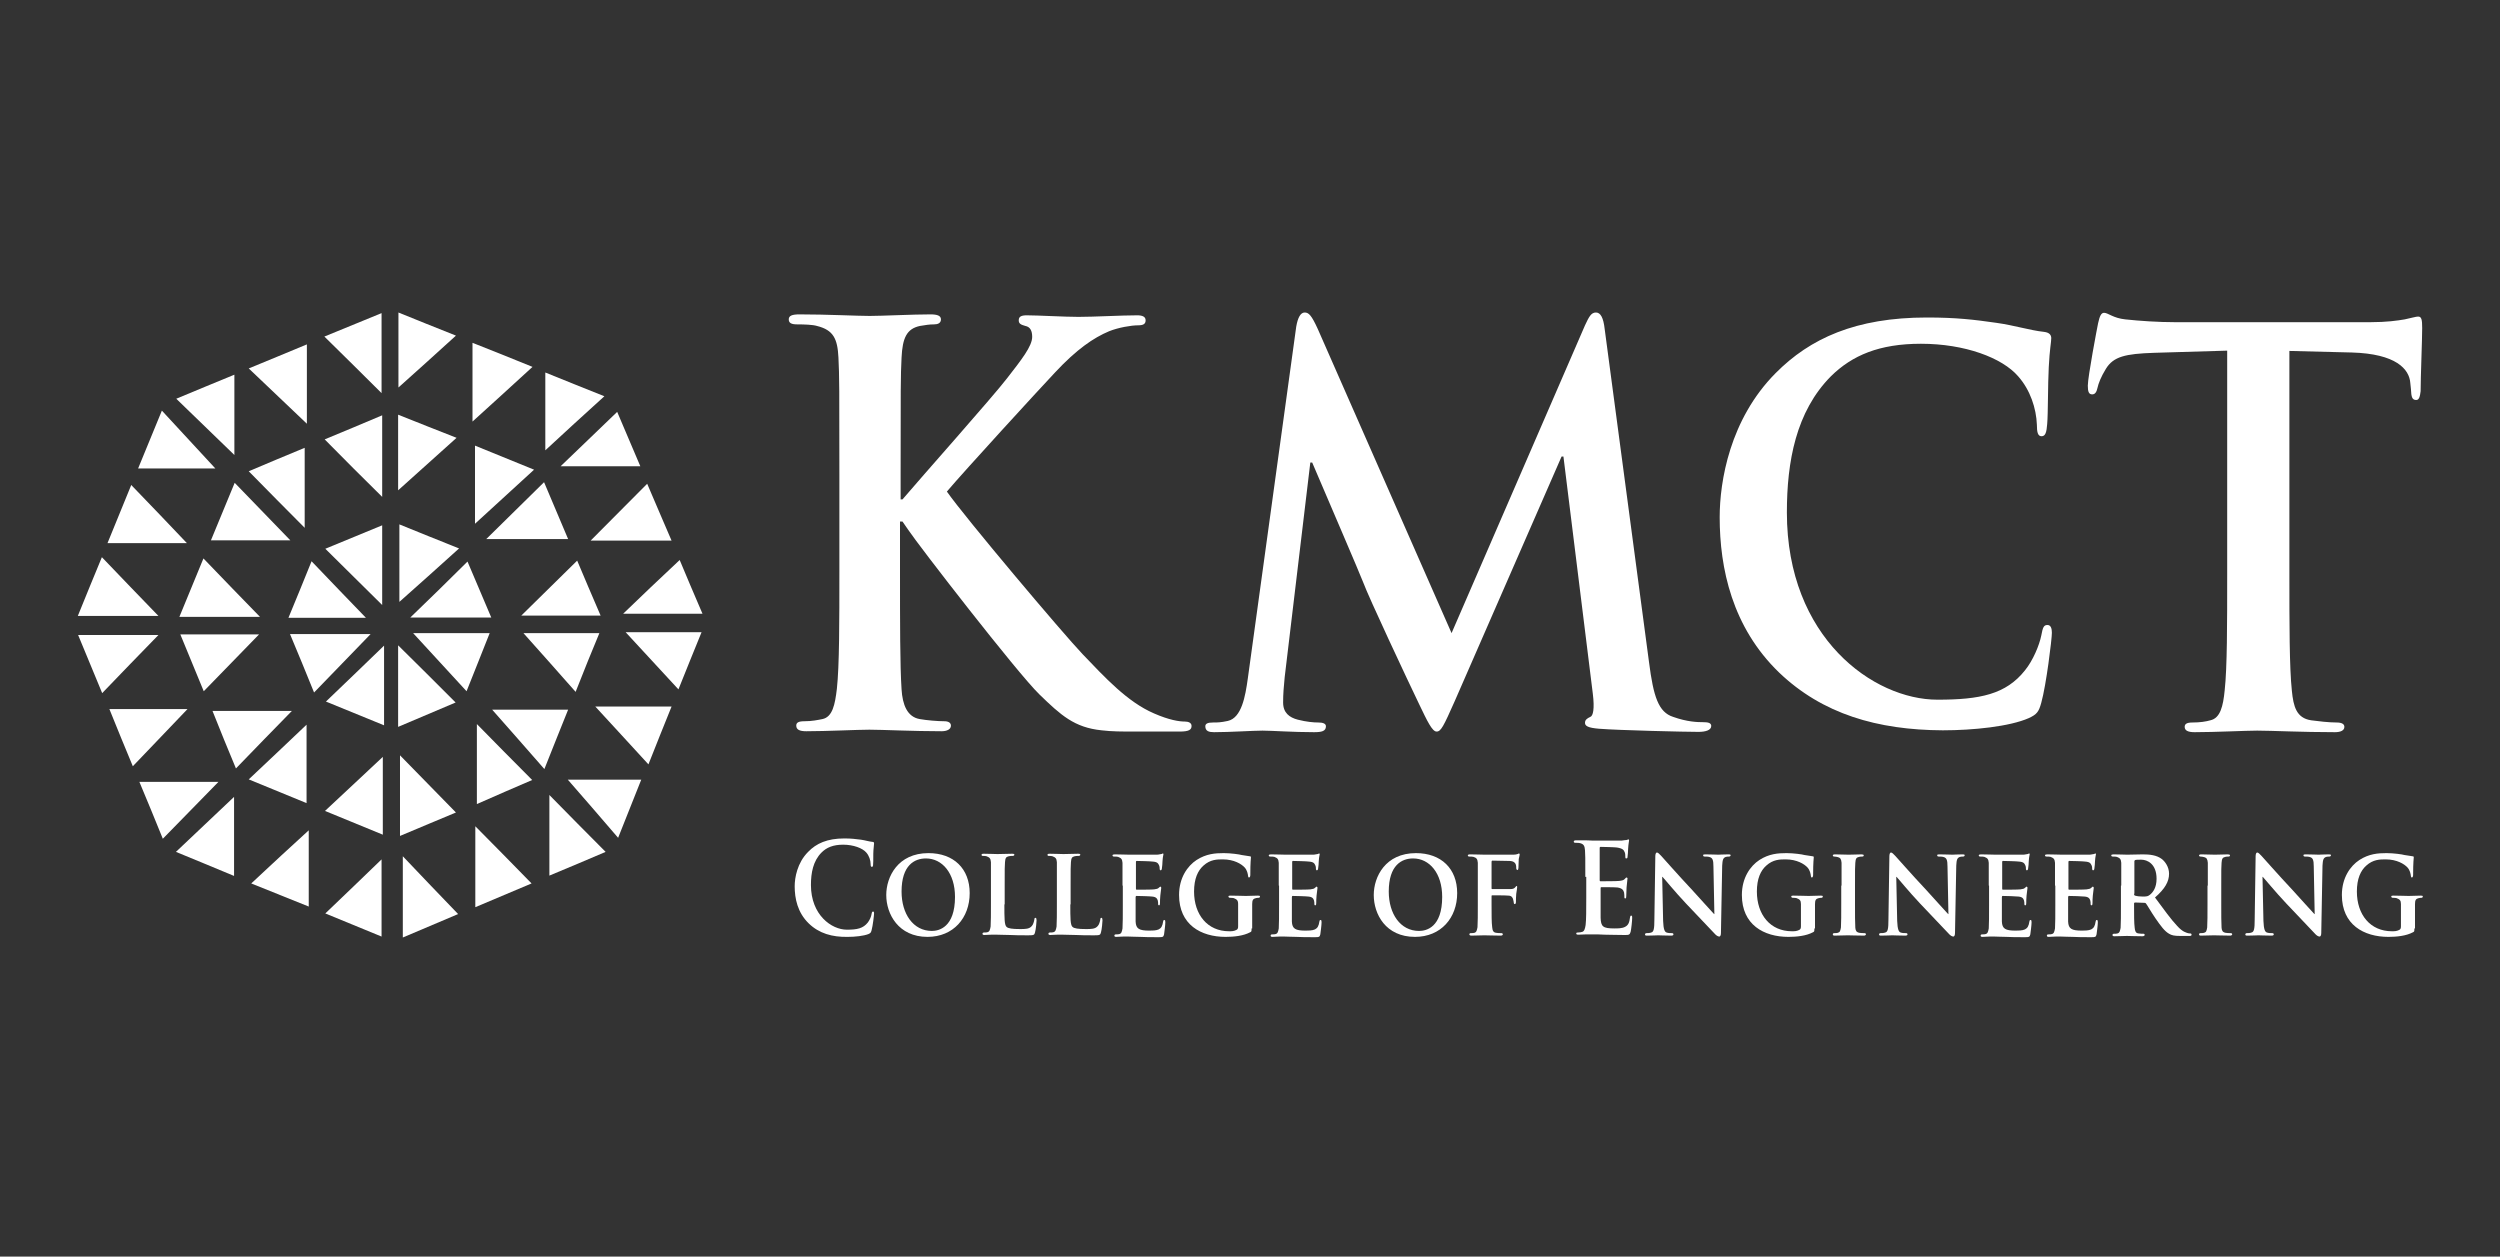<svg width="189" height="95" viewBox="0 0 189 95" fill="none" xmlns="http://www.w3.org/2000/svg">
<rect x="0" y="0" width="189" height="95" fill="#333333" stroke="none"/>
<path d="M35.934 62.465C37.351 63.906 38.745 65.299 40.186 66.788C38.84 67.355 37.446 67.945 35.934 68.583C35.934 66.433 35.934 64.449 35.934 62.465Z" fill="white"/>
<path d="M40.375 35.508C38.769 36.973 37.28 38.343 35.91 39.596C35.91 37.847 35.91 35.839 35.91 33.689C37.398 34.303 38.792 34.87 40.375 35.508Z" fill="white"/>
<path d="M23.341 62.772C23.341 64.425 23.341 66.41 23.341 68.536C21.853 67.945 20.483 67.379 18.994 66.788C20.53 65.347 21.995 64 23.341 62.772Z" fill="white"/>
<path d="M34.705 41.462C33.075 42.927 31.587 44.273 30.193 45.502C30.193 43.801 30.193 41.793 30.193 39.643C31.634 40.233 33.051 40.8 34.705 41.462Z" fill="white"/>
<path d="M42.95 53.652C42.36 55.141 41.793 56.511 41.155 58.141C39.737 56.511 38.414 55.023 37.209 53.652C38.84 53.652 40.8 53.652 42.95 53.652Z" fill="white"/>
<path d="M14.128 41.06C12.238 41.06 10.253 41.06 8.127 41.06C8.741 39.548 9.308 38.154 9.922 36.666C11.411 38.202 12.781 39.643 14.128 41.06Z" fill="white"/>
<path d="M23.176 54.786C23.176 56.605 23.176 58.59 23.176 60.716C21.688 60.102 20.294 59.535 18.805 58.921C20.341 57.48 21.806 56.086 23.176 54.786Z" fill="white"/>
<path d="M31.232 47.864C32.933 47.864 34.918 47.864 37.02 47.864C36.43 49.329 35.886 50.746 35.272 52.258C33.831 50.699 32.484 49.234 31.232 47.864Z" fill="white"/>
<path d="M14.175 53.605C12.876 54.975 11.482 56.416 10.041 57.928C9.45 56.487 8.859 55.093 8.269 53.605C10.371 53.605 12.38 53.605 14.175 53.605Z" fill="white"/>
<path d="M50.77 53.416C50.156 54.928 49.612 56.298 49.022 57.787C47.604 56.227 46.234 54.763 45.006 53.416C46.659 53.416 48.62 53.416 50.77 53.416Z" fill="white"/>
<path d="M45.785 64.402C44.462 64.969 43.068 65.559 41.533 66.197C41.533 64.047 41.533 62.039 41.533 60.102C42.903 61.496 44.321 62.937 45.785 64.402Z" fill="white"/>
<path d="M44.651 40.871C46.069 39.454 47.463 38.036 48.927 36.572C49.542 37.989 50.109 39.359 50.77 40.871C48.644 40.871 46.659 40.871 44.651 40.871Z" fill="white"/>
<path d="M46.659 31.138C47.179 32.366 47.77 33.736 48.408 35.248C46.281 35.248 44.297 35.248 42.383 35.248C43.73 33.949 45.171 32.579 46.659 31.138Z" fill="white"/>
<path d="M23.2 32.035C21.782 30.689 20.341 29.319 18.805 27.854C20.317 27.24 21.711 26.649 23.2 26.035C23.2 28.137 23.2 30.145 23.2 32.035Z" fill="white"/>
<path d="M40.257 27.736C38.627 29.224 37.138 30.594 35.721 31.87C35.721 30.051 35.721 28.019 35.721 25.917C37.162 26.484 38.58 27.051 40.257 27.736Z" fill="white"/>
<path d="M24.594 41.486C26.011 40.895 27.405 40.328 28.893 39.714C28.893 41.84 28.893 43.824 28.893 45.738C27.523 44.368 26.082 42.974 24.594 41.486Z" fill="white"/>
<path d="M36.761 40.753C38.249 39.288 39.643 37.918 41.131 36.453C41.722 37.847 42.312 39.241 42.95 40.753C40.848 40.753 38.863 40.753 36.761 40.753Z" fill="white"/>
<path d="M30.098 54.952C30.098 52.755 30.098 50.746 30.098 48.786C31.516 50.179 32.933 51.597 34.445 53.109C33.051 53.7 31.657 54.29 30.098 54.952Z" fill="white"/>
<path d="M28.941 63.102C27.429 62.488 26.058 61.921 24.57 61.307C26.106 59.866 27.547 58.519 28.941 57.22C28.941 58.992 28.941 60.976 28.941 63.102Z" fill="white"/>
<path d="M15.38 42.218C16.868 43.754 18.238 45.195 19.656 46.636C17.648 46.636 15.663 46.636 13.561 46.636C14.151 45.195 14.742 43.777 15.38 42.218Z" fill="white"/>
<path d="M51.384 42.336C51.857 43.47 52.447 44.864 53.109 46.4C50.983 46.4 48.998 46.4 47.108 46.4C48.455 45.1 49.919 43.706 51.384 42.336Z" fill="white"/>
<path d="M15.403 52.258C14.836 50.865 14.27 49.494 13.632 47.959C15.734 47.959 17.742 47.959 19.585 47.959C18.286 49.305 16.868 50.746 15.403 52.258Z" fill="white"/>
<path d="M39.407 46.541C40.753 45.218 42.194 43.801 43.635 42.383C44.179 43.659 44.746 45.029 45.407 46.541C43.281 46.541 41.297 46.541 39.407 46.541Z" fill="white"/>
<path d="M28.893 37.564C27.429 36.123 26.011 34.705 24.546 33.217C25.988 32.626 27.381 32.035 28.893 31.398C28.893 33.5 28.893 35.485 28.893 37.564Z" fill="white"/>
<path d="M17.695 60.244C17.695 62.087 17.695 64.095 17.695 66.221C16.207 65.607 14.813 65.016 13.301 64.402C14.86 62.937 16.325 61.543 17.695 60.244Z" fill="white"/>
<path d="M34.634 69.103C33.335 69.647 31.965 70.237 30.453 70.875C30.453 68.749 30.453 66.764 30.453 64.733C31.846 66.197 33.217 67.638 34.634 69.103Z" fill="white"/>
<path d="M41.226 34.044C41.226 32.224 41.226 30.24 41.226 28.161C42.69 28.752 44.084 29.319 45.691 29.956C44.108 31.398 42.643 32.721 41.226 34.044Z" fill="white"/>
<path d="M28.019 47.935C26.602 49.4 25.232 50.817 23.743 52.353C23.129 50.841 22.562 49.447 21.924 47.935C24.05 47.935 26.035 47.935 28.019 47.935Z" fill="white"/>
<path d="M36.052 60.787C36.052 58.637 36.052 56.653 36.052 54.739C37.398 56.109 38.792 57.527 40.233 58.968C38.981 59.511 37.587 60.102 36.052 60.787Z" fill="white"/>
<path d="M10.442 35.414C11.056 33.925 11.623 32.555 12.238 31.043C13.679 32.602 15.025 34.067 16.278 35.414C14.577 35.414 12.569 35.414 10.442 35.414Z" fill="white"/>
<path d="M17.837 58.094C17.223 56.629 16.656 55.235 16.065 53.747C18.191 53.747 20.176 53.747 22.066 53.747C20.719 55.117 19.325 56.558 17.837 58.094Z" fill="white"/>
<path d="M11.978 48.006C10.56 49.471 9.166 50.888 7.725 52.4C7.111 50.912 6.521 49.494 5.906 48.006C8.009 48.006 9.97 48.006 11.978 48.006Z" fill="white"/>
<path d="M23.034 39.903C21.64 38.509 20.247 37.091 18.805 35.627C20.199 35.036 21.546 34.469 23.034 33.855C23.034 35.934 23.034 37.918 23.034 39.903Z" fill="white"/>
<path d="M30.098 37.068C30.098 35.438 30.098 33.453 30.098 31.35C31.563 31.941 32.957 32.484 34.516 33.099C32.933 34.516 31.445 35.863 30.098 37.068Z" fill="white"/>
<path d="M42.927 58.944C44.391 58.944 46.376 58.944 48.478 58.944C47.888 60.409 47.344 61.779 46.73 63.339C45.36 61.732 44.037 60.22 42.927 58.944Z" fill="white"/>
<path d="M17.719 28.326C17.719 30.476 17.719 32.461 17.719 34.398C16.325 33.051 14.884 31.657 13.325 30.145C14.813 29.531 16.207 28.941 17.719 28.326Z" fill="white"/>
<path d="M35.343 42.454C35.934 43.824 36.501 45.195 37.139 46.683C35.036 46.683 33.004 46.683 31.02 46.683C32.413 45.336 33.855 43.943 35.343 42.454Z" fill="white"/>
<path d="M7.702 42.123C9.214 43.706 10.584 45.124 11.978 46.565C10.041 46.565 8.056 46.565 5.883 46.565C6.497 45.053 7.064 43.659 7.702 42.123Z" fill="white"/>
<path d="M28.846 64.969C28.846 66.741 28.846 68.701 28.846 70.804C27.358 70.19 25.964 69.623 24.594 69.056C26.058 67.662 27.5 66.268 28.846 64.969Z" fill="white"/>
<path d="M43.517 52.306C42.1 50.699 40.777 49.211 39.572 47.864C41.249 47.864 43.234 47.864 45.313 47.864C44.722 49.282 44.155 50.676 43.517 52.306Z" fill="white"/>
<path d="M12.309 63.41C11.718 61.945 11.151 60.575 10.537 59.11C12.639 59.11 14.6 59.11 16.514 59.11C15.167 60.504 13.773 61.898 12.309 63.41Z" fill="white"/>
<path d="M24.523 25.444C25.964 24.854 27.334 24.287 28.846 23.672C28.846 25.822 28.846 27.807 28.846 29.72C27.476 28.35 26.035 26.933 24.523 25.444Z" fill="white"/>
<path d="M29.035 48.809C29.035 50.676 29.035 52.684 29.035 54.834C27.523 54.219 26.129 53.652 24.641 53.038C26.2 51.55 27.641 50.156 29.035 48.809Z" fill="white"/>
<path d="M30.24 57.102C31.61 58.495 33.004 59.937 34.469 61.425C33.146 61.968 31.776 62.559 30.24 63.197C30.24 61.047 30.24 59.039 30.24 57.102Z" fill="white"/>
<path d="M15.947 40.848C16.585 39.312 17.152 37.918 17.742 36.501C19.183 37.989 20.577 39.43 21.948 40.848C20.081 40.848 18.097 40.848 15.947 40.848Z" fill="white"/>
<path d="M27.665 46.707C25.893 46.707 23.909 46.707 21.806 46.707C22.42 45.218 22.987 43.848 23.554 42.431C24.972 43.919 26.366 45.36 27.665 46.707Z" fill="white"/>
<path d="M47.297 47.793C48.951 47.793 50.935 47.793 53.038 47.793C52.447 49.258 51.88 50.628 51.29 52.117C49.872 50.581 48.526 49.116 47.297 47.793Z" fill="white"/>
<path d="M30.122 23.625C31.563 24.216 32.933 24.759 34.469 25.373C32.91 26.791 31.445 28.114 30.122 29.295C30.122 27.689 30.122 25.704 30.122 23.625Z" fill="white"/>
<path d="M68.04 37.753H68.229C69.528 36.217 75.057 30.004 76.143 28.586C77.207 27.216 78.033 26.177 78.033 25.468C78.033 25.019 77.892 24.712 77.514 24.641C77.183 24.546 77.017 24.476 77.017 24.216C77.017 23.932 77.207 23.838 77.632 23.838C78.435 23.838 80.514 23.956 81.53 23.956C82.711 23.956 84.79 23.838 85.971 23.838C86.349 23.838 86.609 23.932 86.609 24.216C86.609 24.499 86.42 24.594 86.042 24.594C85.522 24.594 84.554 24.759 83.845 25.043C82.664 25.539 81.388 26.413 79.758 28.161C78.577 29.413 72.859 35.65 71.584 37.162C72.954 39.123 80.372 47.911 81.837 49.447C83.514 51.195 85.215 53.062 87.247 53.936C88.381 54.432 89.137 54.55 89.586 54.55C89.846 54.55 90.082 54.645 90.082 54.881C90.082 55.164 89.893 55.306 89.184 55.306H85.9C84.766 55.306 84.081 55.306 83.278 55.212C81.223 54.999 80.207 54.078 78.577 52.495C76.899 50.865 69.457 41.249 68.654 40.044L68.229 39.43H68.04V43.21C68.04 47.037 68.04 50.345 68.158 52.117C68.229 53.274 68.583 54.196 69.528 54.361C70.048 54.456 70.899 54.526 71.395 54.526C71.702 54.526 71.891 54.645 71.891 54.857C71.891 55.141 71.584 55.282 71.182 55.282C69.056 55.282 66.67 55.164 65.725 55.164C64.851 55.164 62.465 55.282 60.953 55.282C60.456 55.282 60.197 55.164 60.197 54.857C60.197 54.645 60.338 54.526 60.811 54.526C61.378 54.526 61.827 54.432 62.181 54.361C62.937 54.196 63.126 53.274 63.268 52.069C63.457 50.321 63.457 47.037 63.457 43.187V35.863C63.457 29.531 63.457 28.374 63.386 27.027C63.315 25.61 63.008 24.948 61.756 24.641C61.449 24.546 60.811 24.523 60.267 24.523C59.842 24.523 59.63 24.428 59.63 24.145C59.63 23.861 59.889 23.767 60.456 23.767C62.465 23.767 64.851 23.885 65.748 23.885C66.646 23.885 69.032 23.767 70.332 23.767C70.851 23.767 71.135 23.861 71.135 24.145C71.135 24.428 70.899 24.523 70.615 24.523C70.237 24.523 70.001 24.57 69.552 24.641C68.536 24.854 68.229 25.562 68.158 27.027C68.087 28.35 68.087 29.531 68.087 35.863V37.753H68.04Z" fill="white"/>
<path d="M97.996 24.688C98.115 24.003 98.327 23.625 98.634 23.625C98.942 23.625 99.154 23.838 99.627 24.877L109.738 47.864L119.826 24.594C120.133 23.932 120.298 23.625 120.653 23.625C121.007 23.625 121.22 24.027 121.314 24.877L124.669 50.085C125 52.66 125.378 53.841 126.488 54.196C127.551 54.574 128.307 54.597 128.78 54.597C129.111 54.597 129.37 54.645 129.37 54.881C129.37 55.212 128.922 55.33 128.402 55.33C127.48 55.33 122.354 55.212 120.889 55.093C120.039 55.023 119.826 54.881 119.826 54.645C119.826 54.432 119.968 54.314 120.228 54.196C120.44 54.125 120.558 53.581 120.417 52.447L118.196 34.516H118.054L109.974 53.014C109.124 54.928 108.935 55.306 108.604 55.306C108.273 55.306 107.895 54.503 107.305 53.274C106.407 51.408 103.477 45.171 103.052 44.013C102.721 43.163 100.501 38.013 99.201 34.965H99.06L97.122 51.195C97.052 51.928 97.004 52.447 97.004 53.109C97.004 53.889 97.477 54.243 98.115 54.408C98.776 54.574 99.296 54.621 99.674 54.621C99.981 54.621 100.241 54.692 100.241 54.904C100.241 55.282 99.91 55.353 99.343 55.353C97.784 55.353 96.13 55.235 95.445 55.235C94.736 55.235 92.964 55.353 91.783 55.353C91.405 55.353 91.122 55.282 91.122 54.904C91.122 54.692 91.334 54.621 91.712 54.621C92.019 54.621 92.279 54.621 92.823 54.503C93.862 54.267 94.146 52.66 94.335 51.29L97.996 24.688Z" fill="white"/>
<path d="M134.497 50.841C130.953 47.415 130.008 42.974 130.008 39.099C130.008 36.406 130.764 31.705 134.237 28.208C136.836 25.586 140.285 24.003 145.672 24.003C147.916 24.003 149.263 24.168 150.917 24.405C152.287 24.594 153.444 24.972 154.531 25.09C154.933 25.137 155.075 25.326 155.075 25.562C155.075 25.869 154.956 26.366 154.886 27.759C154.815 29.082 154.838 31.256 154.767 32.059C154.72 32.65 154.649 32.98 154.342 32.98C154.059 32.98 153.988 32.673 153.988 32.106C153.941 30.878 153.492 29.484 152.57 28.445C151.365 27.051 148.554 25.988 145.223 25.988C142.081 25.988 140.025 26.862 138.419 28.445C135.773 31.114 135.088 34.894 135.088 38.745C135.088 48.219 141.632 52.896 146.475 52.896C149.688 52.896 151.649 52.495 153.09 50.676C153.704 49.92 154.177 48.762 154.319 48.053C154.437 47.415 154.508 47.25 154.791 47.25C155.051 47.25 155.122 47.533 155.122 47.841C155.122 48.313 154.697 51.786 154.319 53.133C154.13 53.818 153.988 54.007 153.374 54.29C151.932 54.928 149.168 55.212 146.877 55.212C141.939 55.188 137.781 53.983 134.497 50.841Z" fill="white"/>
<path d="M168.423 26.507L162.847 26.673C160.674 26.744 159.776 26.956 159.209 27.878C158.831 28.492 158.642 28.988 158.571 29.319C158.5 29.649 158.382 29.815 158.169 29.815C157.91 29.815 157.839 29.602 157.839 29.153C157.839 28.492 158.547 24.759 158.618 24.428C158.736 23.885 158.855 23.649 159.067 23.649C159.374 23.649 159.752 24.05 160.674 24.145C161.76 24.263 163.178 24.357 164.406 24.357H179.219C180.424 24.357 181.251 24.239 181.794 24.145C182.361 24.027 182.645 23.932 182.81 23.932C183.07 23.932 183.117 24.168 183.117 24.806C183.117 25.68 182.999 28.515 182.999 29.578C182.952 29.98 182.881 30.24 182.669 30.24C182.361 30.24 182.291 30.027 182.267 29.413L182.22 28.964C182.149 27.901 181.133 26.744 177.802 26.649L173.077 26.531V43.423C173.077 47.203 173.077 50.463 173.266 52.235C173.384 53.392 173.596 54.29 174.73 54.456C175.25 54.526 176.077 54.621 176.644 54.621C177.046 54.621 177.235 54.739 177.235 54.952C177.235 55.235 176.928 55.353 176.526 55.353C174.045 55.353 171.707 55.235 170.643 55.235C169.793 55.235 167.43 55.353 165.918 55.353C165.422 55.353 165.162 55.235 165.162 54.952C165.162 54.739 165.304 54.621 165.753 54.621C166.32 54.621 166.769 54.55 167.1 54.456C167.856 54.29 168.068 53.392 168.186 52.188C168.375 50.463 168.375 47.203 168.375 43.423V26.507H168.423Z" fill="white"/>
<path d="M61.142 69.812C60.291 68.985 60.078 67.922 60.078 67.001C60.078 66.363 60.267 65.229 61.094 64.402C61.709 63.764 62.535 63.386 63.835 63.386C64.378 63.386 64.685 63.433 65.087 63.48C65.418 63.528 65.701 63.622 65.961 63.646C66.055 63.646 66.079 63.693 66.079 63.764C66.079 63.835 66.055 63.953 66.032 64.284C66.008 64.591 66.032 65.111 66.008 65.323C66.008 65.465 65.985 65.536 65.914 65.536C65.843 65.536 65.819 65.465 65.819 65.323C65.819 65.04 65.701 64.685 65.489 64.449C65.205 64.118 64.52 63.858 63.74 63.858C62.984 63.858 62.488 64.071 62.11 64.449C61.472 65.087 61.307 65.985 61.307 66.906C61.307 69.174 62.866 70.284 64.024 70.284C64.803 70.284 65.252 70.19 65.607 69.741C65.748 69.552 65.867 69.292 65.89 69.103C65.914 68.961 65.937 68.914 66.008 68.914C66.079 68.914 66.079 68.985 66.079 69.056C66.079 69.174 65.985 70.001 65.89 70.332C65.843 70.497 65.819 70.544 65.654 70.615C65.299 70.757 64.638 70.828 64.095 70.828C62.913 70.851 61.921 70.568 61.142 69.812Z" fill="white"/>
<path d="M67.001 67.662C67.001 66.292 67.875 64.496 70.19 64.496C72.103 64.496 73.308 65.677 73.308 67.52C73.308 69.387 72.08 70.828 70.119 70.828C67.922 70.828 67.001 69.103 67.001 67.662ZM72.198 67.804C72.198 66.008 71.229 64.898 70.001 64.898C69.15 64.898 68.158 65.394 68.158 67.402C68.158 69.079 69.032 70.379 70.45 70.379C70.969 70.379 72.198 70.119 72.198 67.804Z" fill="white"/>
<path d="M75.931 68.371C75.931 69.41 75.931 69.93 76.096 70.072C76.214 70.19 76.521 70.237 77.112 70.237C77.514 70.237 77.821 70.237 78.01 70.001C78.104 69.906 78.175 69.67 78.199 69.505C78.199 69.434 78.222 69.387 78.293 69.387C78.341 69.387 78.364 69.481 78.364 69.576C78.364 69.67 78.317 70.261 78.246 70.497C78.199 70.686 78.152 70.71 77.75 70.71C77.207 70.71 76.758 70.71 76.38 70.686C76.002 70.686 75.671 70.662 75.364 70.662C75.269 70.662 75.104 70.662 74.939 70.662C74.75 70.662 74.561 70.686 74.419 70.686C74.324 70.686 74.277 70.662 74.277 70.591C74.277 70.544 74.301 70.497 74.395 70.497C74.513 70.497 74.584 70.497 74.655 70.473C74.82 70.426 74.844 70.284 74.891 70.048C74.915 69.694 74.915 69.056 74.915 68.323V66.906C74.915 65.677 74.915 65.441 74.915 65.181C74.891 64.898 74.82 64.827 74.584 64.733C74.513 64.709 74.419 64.709 74.324 64.709C74.23 64.709 74.206 64.685 74.206 64.614C74.206 64.567 74.253 64.543 74.371 64.543C74.726 64.543 75.222 64.567 75.411 64.567C75.6 64.567 76.214 64.543 76.521 64.543C76.639 64.543 76.687 64.567 76.687 64.614C76.687 64.662 76.64 64.709 76.545 64.709C76.451 64.709 76.332 64.709 76.261 64.733C76.049 64.78 76.002 64.874 75.978 65.181C75.954 65.441 75.954 65.677 75.954 66.906V68.371H75.931Z" fill="white"/>
<path d="M80.916 68.371C80.916 69.41 80.916 69.93 81.081 70.072C81.199 70.19 81.506 70.237 82.097 70.237C82.499 70.237 82.806 70.237 82.995 70.001C83.089 69.906 83.16 69.67 83.184 69.505C83.184 69.434 83.207 69.387 83.278 69.387C83.325 69.387 83.349 69.481 83.349 69.576C83.349 69.67 83.302 70.261 83.231 70.497C83.184 70.686 83.136 70.71 82.735 70.71C82.191 70.71 81.743 70.71 81.365 70.686C80.987 70.686 80.656 70.662 80.349 70.662C80.254 70.662 80.089 70.662 79.923 70.662C79.734 70.662 79.545 70.686 79.404 70.686C79.309 70.686 79.262 70.662 79.262 70.591C79.262 70.544 79.285 70.497 79.38 70.497C79.498 70.497 79.569 70.497 79.64 70.473C79.805 70.426 79.829 70.284 79.876 70.048C79.9 69.694 79.9 69.056 79.9 68.323V66.906C79.9 65.677 79.9 65.441 79.9 65.181C79.876 64.898 79.805 64.827 79.569 64.733C79.498 64.709 79.404 64.709 79.309 64.709C79.215 64.709 79.191 64.685 79.191 64.614C79.191 64.567 79.238 64.543 79.356 64.543C79.711 64.543 80.207 64.567 80.396 64.567C80.585 64.567 81.199 64.543 81.506 64.543C81.624 64.543 81.672 64.567 81.672 64.614C81.672 64.662 81.624 64.709 81.53 64.709C81.435 64.709 81.317 64.709 81.246 64.733C81.034 64.78 80.987 64.874 80.963 65.181C80.939 65.441 80.939 65.677 80.939 66.906V68.371H80.916Z" fill="white"/>
<path d="M84.861 66.953C84.861 65.725 84.861 65.489 84.861 65.229C84.837 64.945 84.766 64.874 84.53 64.78C84.459 64.756 84.341 64.756 84.223 64.756C84.152 64.756 84.105 64.733 84.105 64.662C84.105 64.614 84.176 64.591 84.27 64.591C84.672 64.591 85.144 64.614 85.381 64.614C85.617 64.614 87.318 64.614 87.46 64.614C87.602 64.614 87.72 64.567 87.79 64.567C87.838 64.567 87.885 64.52 87.909 64.52C87.956 64.52 87.956 64.567 87.956 64.591C87.956 64.638 87.909 64.733 87.885 65.111C87.885 65.205 87.861 65.559 87.838 65.654C87.838 65.701 87.814 65.796 87.743 65.796C87.696 65.796 87.672 65.748 87.672 65.701C87.672 65.654 87.672 65.512 87.625 65.418C87.554 65.276 87.507 65.158 87.129 65.134C87.011 65.111 86.09 65.087 85.924 65.087C85.9 65.087 85.877 65.111 85.877 65.158V67.166C85.877 67.213 85.877 67.26 85.924 67.26C86.09 67.26 87.082 67.26 87.247 67.237C87.436 67.213 87.531 67.19 87.602 67.119C87.672 67.071 87.696 67.024 87.72 67.024C87.743 67.024 87.79 67.071 87.79 67.119C87.79 67.166 87.767 67.308 87.72 67.709C87.696 67.875 87.696 68.205 87.696 68.253C87.696 68.324 87.696 68.442 87.625 68.442C87.578 68.442 87.554 68.418 87.554 68.371C87.554 68.276 87.554 68.182 87.531 68.087C87.483 67.922 87.389 67.804 87.105 67.78C86.964 67.757 86.09 67.733 85.9 67.733C85.877 67.733 85.853 67.78 85.853 67.827V68.465C85.853 68.749 85.853 69.434 85.853 69.67C85.877 70.214 86.113 70.355 86.893 70.355C87.082 70.355 87.412 70.355 87.602 70.261C87.79 70.166 87.885 70.001 87.932 69.67C87.956 69.576 87.956 69.552 88.027 69.552C88.098 69.552 88.098 69.647 88.098 69.741C88.098 69.93 88.027 70.473 88.003 70.639C87.956 70.851 87.885 70.851 87.602 70.851C87.034 70.851 86.562 70.851 86.208 70.828C85.83 70.828 85.546 70.804 85.334 70.804C85.239 70.804 85.074 70.804 84.908 70.804C84.719 70.804 84.53 70.828 84.388 70.828C84.294 70.828 84.247 70.804 84.247 70.733C84.247 70.686 84.27 70.639 84.365 70.639C84.483 70.639 84.554 70.639 84.625 70.615C84.79 70.568 84.814 70.426 84.861 70.19C84.885 69.836 84.885 69.198 84.885 68.465V66.953H84.861Z" fill="white"/>
<path d="M94.618 70.19C94.618 70.403 94.618 70.426 94.524 70.473C94.004 70.757 93.272 70.828 92.657 70.828C90.791 70.828 89.137 69.906 89.137 67.662C89.137 66.363 89.775 65.465 90.46 65.016C91.192 64.543 91.878 64.496 92.516 64.496C93.035 64.496 93.72 64.591 93.862 64.638C94.028 64.662 94.287 64.709 94.476 64.733C94.571 64.733 94.571 64.78 94.571 64.827C94.571 64.921 94.524 65.134 94.524 66.15C94.524 66.268 94.476 66.339 94.429 66.339C94.382 66.339 94.358 66.292 94.358 66.245C94.335 66.055 94.287 65.796 94.098 65.583C93.862 65.323 93.295 64.969 92.445 64.969C92.019 64.969 91.5 64.969 90.98 65.441C90.555 65.819 90.271 66.433 90.271 67.402C90.271 69.15 91.287 70.403 92.917 70.403C93.106 70.403 93.272 70.403 93.46 70.308C93.579 70.261 93.602 70.166 93.602 70.025V69.292C93.602 68.891 93.602 68.583 93.602 68.347C93.602 68.064 93.508 67.993 93.272 67.898C93.201 67.875 93.082 67.875 92.988 67.875C92.917 67.875 92.87 67.827 92.87 67.78C92.87 67.709 92.941 67.709 93.035 67.709C93.437 67.709 93.98 67.733 94.193 67.733C94.429 67.733 94.831 67.709 95.091 67.709C95.185 67.709 95.256 67.709 95.256 67.78C95.256 67.827 95.209 67.875 95.162 67.875C95.091 67.875 95.043 67.875 94.949 67.898C94.736 67.945 94.665 68.04 94.665 68.347C94.665 68.583 94.665 68.914 94.665 69.316V70.19H94.618Z" fill="white"/>
<path d="M96.674 66.953C96.674 65.725 96.674 65.489 96.674 65.229C96.65 64.945 96.579 64.874 96.343 64.78C96.272 64.756 96.154 64.756 96.036 64.756C95.965 64.756 95.918 64.733 95.918 64.662C95.918 64.614 95.988 64.591 96.083 64.591C96.484 64.591 96.957 64.614 97.193 64.614C97.43 64.614 99.13 64.614 99.272 64.614C99.414 64.614 99.532 64.567 99.603 64.567C99.65 64.567 99.698 64.52 99.721 64.52C99.768 64.52 99.768 64.567 99.768 64.591C99.768 64.638 99.721 64.733 99.698 65.111C99.698 65.205 99.674 65.559 99.65 65.654C99.65 65.701 99.627 65.796 99.556 65.796C99.508 65.796 99.485 65.748 99.485 65.701C99.485 65.654 99.485 65.512 99.438 65.418C99.367 65.276 99.32 65.158 98.942 65.134C98.823 65.111 97.902 65.087 97.737 65.087C97.713 65.087 97.689 65.111 97.689 65.158V67.166C97.689 67.213 97.689 67.26 97.737 67.26C97.902 67.26 98.894 67.26 99.06 67.237C99.249 67.213 99.343 67.19 99.414 67.119C99.485 67.071 99.508 67.024 99.532 67.024C99.556 67.024 99.603 67.071 99.603 67.119C99.603 67.166 99.579 67.308 99.532 67.709C99.508 67.875 99.508 68.205 99.508 68.253C99.508 68.324 99.508 68.442 99.438 68.442C99.39 68.442 99.367 68.418 99.367 68.371C99.367 68.276 99.367 68.182 99.343 68.087C99.296 67.922 99.201 67.804 98.918 67.78C98.776 67.757 97.902 67.733 97.713 67.733C97.689 67.733 97.666 67.78 97.666 67.827V68.465C97.666 68.749 97.666 69.434 97.666 69.67C97.689 70.214 97.926 70.355 98.705 70.355C98.894 70.355 99.225 70.355 99.414 70.261C99.603 70.166 99.698 70.001 99.745 69.67C99.768 69.576 99.768 69.552 99.839 69.552C99.91 69.552 99.91 69.647 99.91 69.741C99.91 69.93 99.839 70.473 99.816 70.639C99.768 70.851 99.698 70.851 99.414 70.851C98.847 70.851 98.374 70.851 98.02 70.828C97.642 70.828 97.359 70.804 97.146 70.804C97.052 70.804 96.886 70.804 96.721 70.804C96.532 70.804 96.343 70.828 96.201 70.828C96.106 70.828 96.059 70.804 96.059 70.733C96.059 70.686 96.083 70.639 96.177 70.639C96.296 70.639 96.366 70.639 96.437 70.615C96.603 70.568 96.626 70.426 96.674 70.19C96.697 69.836 96.697 69.198 96.697 68.465V66.953H96.674Z" fill="white"/>
<path d="M103.856 67.662C103.856 66.292 104.73 64.496 107.045 64.496C108.959 64.496 110.163 65.677 110.163 67.52C110.163 69.387 108.935 70.828 106.974 70.828C104.753 70.828 103.856 69.103 103.856 67.662ZM109.029 67.804C109.029 66.008 108.061 64.898 106.832 64.898C105.982 64.898 104.99 65.394 104.99 67.402C104.99 69.079 105.864 70.379 107.281 70.379C107.825 70.379 109.029 70.119 109.029 67.804Z" fill="white"/>
<path d="M112.762 68.394C112.762 69.174 112.762 69.741 112.809 70.095C112.833 70.332 112.88 70.497 113.116 70.521C113.211 70.544 113.376 70.544 113.494 70.544C113.589 70.544 113.613 70.592 113.613 70.639C113.613 70.686 113.565 70.733 113.447 70.733C112.951 70.733 112.431 70.71 112.219 70.71C112.03 70.71 111.534 70.733 111.25 70.733C111.156 70.733 111.085 70.71 111.085 70.639C111.085 70.592 111.108 70.544 111.203 70.544C111.321 70.544 111.392 70.544 111.463 70.521C111.628 70.473 111.652 70.332 111.699 70.095C111.723 69.741 111.723 69.15 111.723 68.371V66.953C111.723 65.725 111.723 65.489 111.723 65.229C111.699 64.945 111.628 64.851 111.392 64.78C111.321 64.756 111.203 64.756 111.085 64.756C111.014 64.756 110.967 64.733 110.967 64.662C110.967 64.614 111.037 64.591 111.156 64.591C111.534 64.591 112.03 64.614 112.242 64.614C112.526 64.614 114.227 64.614 114.416 64.614C114.558 64.614 114.652 64.591 114.723 64.567C114.77 64.567 114.794 64.52 114.841 64.52C114.865 64.52 114.888 64.567 114.888 64.591C114.888 64.638 114.865 64.733 114.817 64.945C114.817 65.04 114.794 65.512 114.794 65.607C114.794 65.678 114.77 65.772 114.723 65.772C114.676 65.772 114.628 65.725 114.628 65.63C114.628 65.559 114.628 65.441 114.581 65.323C114.534 65.205 114.392 65.087 114.085 65.087L112.833 65.063C112.786 65.063 112.762 65.087 112.762 65.181V67.142C112.762 67.19 112.762 67.213 112.809 67.213H113.872C113.991 67.213 114.109 67.213 114.227 67.213C114.369 67.213 114.487 67.166 114.558 67.071C114.605 67.024 114.628 66.977 114.652 66.977C114.676 66.977 114.699 67.001 114.699 67.048C114.699 67.095 114.676 67.308 114.628 67.568C114.605 67.733 114.605 68.111 114.605 68.158C114.605 68.229 114.605 68.347 114.51 68.347C114.463 68.347 114.439 68.3 114.439 68.229C114.439 68.182 114.416 68.087 114.392 67.993C114.369 67.875 114.274 67.709 114.038 67.709C113.849 67.686 112.951 67.686 112.809 67.686C112.786 67.686 112.762 67.686 112.762 67.757V68.394Z" fill="white"/>
<path d="M119.85 66.292C119.85 64.851 119.85 64.567 119.826 64.284C119.802 63.953 119.732 63.811 119.448 63.74C119.377 63.717 119.235 63.717 119.117 63.717C119.023 63.717 118.976 63.693 118.976 63.622C118.976 63.551 119.046 63.528 119.165 63.528C119.401 63.528 119.661 63.528 119.873 63.528C120.11 63.528 120.299 63.551 120.417 63.551C120.7 63.551 122.425 63.551 122.59 63.551C122.756 63.528 122.897 63.504 122.968 63.504C123.015 63.504 123.063 63.457 123.11 63.457C123.157 63.457 123.157 63.504 123.157 63.551C123.157 63.622 123.11 63.74 123.086 64.165C123.086 64.26 123.063 64.685 123.039 64.803C123.039 64.851 123.015 64.898 122.945 64.898C122.874 64.898 122.874 64.851 122.874 64.756C122.874 64.685 122.874 64.52 122.826 64.425C122.756 64.26 122.685 64.142 122.236 64.071C122.094 64.047 121.173 64.024 121.007 64.024C120.96 64.024 120.936 64.047 120.936 64.118V66.528C120.936 66.599 120.936 66.623 121.007 66.623C121.196 66.623 122.189 66.623 122.401 66.599C122.614 66.575 122.732 66.552 122.826 66.457C122.897 66.386 122.921 66.339 122.968 66.339C122.992 66.339 123.039 66.363 123.039 66.41C123.039 66.457 123.015 66.623 122.968 67.095C122.968 67.284 122.945 67.662 122.945 67.733C122.945 67.804 122.945 67.922 122.874 67.922C122.803 67.922 122.803 67.875 122.803 67.827C122.803 67.733 122.803 67.615 122.779 67.473C122.732 67.284 122.614 67.142 122.283 67.095C122.118 67.071 121.267 67.071 121.055 67.071C121.007 67.071 121.007 67.119 121.007 67.166V67.922C121.007 68.253 121.007 69.127 121.007 69.387C121.031 70.048 121.173 70.19 122.047 70.19C122.283 70.19 122.637 70.19 122.85 70.072C123.086 69.954 123.181 69.765 123.228 69.363C123.252 69.269 123.252 69.221 123.323 69.221C123.393 69.221 123.393 69.292 123.393 69.387C123.393 69.599 123.323 70.261 123.275 70.45C123.204 70.686 123.134 70.686 122.803 70.686C122.165 70.686 121.669 70.662 121.314 70.662C120.936 70.639 120.677 70.639 120.417 70.639C120.322 70.639 120.133 70.639 119.921 70.639C119.732 70.639 119.495 70.662 119.33 70.662C119.212 70.662 119.165 70.639 119.165 70.568C119.165 70.521 119.188 70.497 119.306 70.497C119.424 70.497 119.543 70.473 119.613 70.45C119.779 70.403 119.826 70.213 119.873 69.93C119.921 69.528 119.921 68.772 119.921 67.898V66.292H119.85Z" fill="white"/>
<path d="M125.732 69.623C125.756 70.261 125.85 70.45 125.992 70.497C126.11 70.544 126.276 70.544 126.394 70.544C126.488 70.544 126.512 70.591 126.512 70.639C126.512 70.71 126.441 70.733 126.347 70.733C125.85 70.733 125.496 70.71 125.354 70.71C125.283 70.71 124.929 70.733 124.527 70.733C124.433 70.733 124.362 70.733 124.362 70.639C124.362 70.591 124.409 70.544 124.48 70.544C124.575 70.544 124.716 70.544 124.835 70.497C125.024 70.45 125.071 70.213 125.071 69.528L125.142 64.733C125.142 64.567 125.189 64.449 125.26 64.449C125.354 64.449 125.449 64.567 125.591 64.709C125.685 64.803 126.819 66.103 127.929 67.284C128.449 67.851 129.465 68.985 129.583 69.103H129.607L129.536 65.512C129.536 65.016 129.465 64.874 129.276 64.803C129.158 64.756 128.993 64.756 128.874 64.756C128.78 64.756 128.756 64.709 128.756 64.662C128.756 64.591 128.827 64.591 128.945 64.591C129.347 64.591 129.749 64.614 129.914 64.614C130.008 64.614 130.292 64.591 130.67 64.591C130.764 64.591 130.835 64.591 130.835 64.662C130.835 64.709 130.788 64.756 130.717 64.756C130.646 64.756 130.575 64.756 130.481 64.78C130.268 64.851 130.221 64.992 130.197 65.441L130.103 70.544C130.103 70.733 130.032 70.804 129.985 70.804C129.867 70.804 129.749 70.71 129.678 70.639C129.205 70.143 128.26 69.15 127.457 68.3C126.63 67.426 125.827 66.433 125.685 66.292H125.661L125.732 69.623Z" fill="white"/>
<path d="M137.167 70.19C137.167 70.403 137.167 70.426 137.072 70.473C136.553 70.757 135.82 70.828 135.206 70.828C133.34 70.828 131.686 69.906 131.686 67.662C131.686 66.363 132.324 65.465 133.009 65.016C133.741 64.543 134.426 64.496 135.064 64.496C135.584 64.496 136.269 64.591 136.411 64.638C136.576 64.662 136.836 64.709 137.025 64.733C137.12 64.733 137.12 64.78 137.12 64.827C137.12 64.921 137.072 65.134 137.072 66.15C137.072 66.268 137.025 66.339 136.978 66.339C136.931 66.339 136.907 66.292 136.907 66.245C136.883 66.055 136.836 65.796 136.647 65.583C136.411 65.323 135.844 64.969 134.993 64.969C134.568 64.969 134.048 64.969 133.529 65.441C133.103 65.819 132.82 66.433 132.82 67.402C132.82 69.15 133.836 70.403 135.466 70.403C135.655 70.403 135.82 70.403 136.009 70.308C136.127 70.261 136.151 70.166 136.151 70.025V69.292C136.151 68.891 136.151 68.583 136.151 68.347C136.151 68.064 136.056 67.993 135.82 67.898C135.749 67.875 135.631 67.875 135.537 67.875C135.466 67.875 135.419 67.827 135.419 67.78C135.419 67.709 135.489 67.709 135.584 67.709C135.986 67.709 136.529 67.733 136.742 67.733C136.978 67.733 137.379 67.709 137.639 67.709C137.734 67.709 137.805 67.709 137.805 67.78C137.805 67.827 137.757 67.875 137.71 67.875C137.639 67.875 137.592 67.875 137.498 67.898C137.285 67.945 137.214 68.04 137.214 68.347C137.214 68.583 137.214 68.914 137.214 69.316V70.19H137.167Z" fill="white"/>
<path d="M139.222 66.953C139.222 65.725 139.222 65.489 139.222 65.229C139.198 64.945 139.128 64.851 138.962 64.803C138.868 64.78 138.773 64.756 138.679 64.756C138.608 64.756 138.561 64.733 138.561 64.662C138.561 64.614 138.631 64.591 138.75 64.591C139.033 64.591 139.553 64.614 139.765 64.614C139.954 64.614 140.451 64.591 140.734 64.591C140.829 64.591 140.899 64.614 140.899 64.662C140.899 64.733 140.852 64.756 140.781 64.756C140.71 64.756 140.64 64.756 140.545 64.78C140.332 64.827 140.285 64.921 140.262 65.229C140.238 65.489 140.238 65.725 140.238 66.953V68.371C140.238 69.15 140.238 69.788 140.262 70.143C140.285 70.355 140.332 70.473 140.569 70.521C140.663 70.544 140.852 70.544 140.947 70.544C141.041 70.544 141.065 70.591 141.065 70.639C141.065 70.686 140.994 70.733 140.923 70.733C140.427 70.733 139.907 70.71 139.695 70.71C139.529 70.71 139.009 70.733 138.702 70.733C138.608 70.733 138.561 70.71 138.561 70.639C138.561 70.591 138.584 70.544 138.679 70.544C138.797 70.544 138.868 70.544 138.939 70.521C139.104 70.473 139.128 70.379 139.175 70.119C139.198 69.788 139.198 69.127 139.198 68.347V66.953H139.222Z" fill="white"/>
<path d="M143.427 69.623C143.451 70.261 143.546 70.45 143.687 70.497C143.805 70.544 143.971 70.544 144.089 70.544C144.183 70.544 144.207 70.591 144.207 70.639C144.207 70.71 144.136 70.733 144.042 70.733C143.546 70.733 143.191 70.71 143.049 70.71C142.979 70.71 142.624 70.733 142.223 70.733C142.128 70.733 142.057 70.733 142.057 70.639C142.057 70.591 142.104 70.544 142.175 70.544C142.27 70.544 142.412 70.544 142.53 70.497C142.719 70.45 142.766 70.213 142.766 69.528L142.837 64.733C142.837 64.567 142.884 64.449 142.955 64.449C143.049 64.449 143.144 64.567 143.286 64.709C143.38 64.803 144.514 66.103 145.625 67.284C146.144 67.851 147.16 68.985 147.278 69.103H147.302L147.231 65.512C147.231 65.016 147.16 64.874 146.971 64.803C146.853 64.756 146.688 64.756 146.57 64.756C146.475 64.756 146.451 64.709 146.451 64.662C146.451 64.591 146.522 64.591 146.64 64.591C147.042 64.591 147.444 64.614 147.609 64.614C147.704 64.614 147.987 64.591 148.365 64.591C148.46 64.591 148.53 64.591 148.53 64.662C148.53 64.709 148.483 64.756 148.412 64.756C148.341 64.756 148.271 64.756 148.176 64.78C147.963 64.851 147.916 64.992 147.893 65.441L147.798 70.544C147.798 70.733 147.727 70.804 147.68 70.804C147.562 70.804 147.444 70.71 147.373 70.639C146.9 70.143 145.955 69.15 145.152 68.3C144.325 67.426 143.522 66.433 143.38 66.292H143.357L143.427 69.623Z" fill="white"/>
<path d="M150.35 66.953C150.35 65.725 150.35 65.489 150.35 65.229C150.326 64.945 150.255 64.874 150.019 64.78C149.948 64.756 149.83 64.756 149.712 64.756C149.641 64.756 149.594 64.733 149.594 64.662C149.594 64.614 149.664 64.591 149.759 64.591C150.161 64.591 150.633 64.614 150.869 64.614C151.105 64.614 152.807 64.614 152.948 64.614C153.09 64.614 153.208 64.567 153.279 64.567C153.326 64.567 153.373 64.52 153.397 64.52C153.444 64.52 153.444 64.567 153.444 64.591C153.444 64.638 153.397 64.733 153.374 65.111C153.374 65.205 153.35 65.559 153.326 65.654C153.326 65.701 153.303 65.796 153.232 65.796C153.184 65.796 153.161 65.748 153.161 65.701C153.161 65.654 153.161 65.512 153.114 65.418C153.043 65.276 152.996 65.158 152.618 65.134C152.499 65.111 151.578 65.087 151.413 65.087C151.389 65.087 151.365 65.111 151.365 65.158V67.166C151.365 67.213 151.365 67.26 151.413 67.26C151.578 67.26 152.57 67.26 152.736 67.237C152.925 67.213 153.019 67.19 153.09 67.119C153.161 67.071 153.185 67.024 153.208 67.024C153.232 67.024 153.279 67.071 153.279 67.119C153.279 67.166 153.255 67.308 153.208 67.709C153.185 67.875 153.185 68.205 153.185 68.253C153.185 68.324 153.184 68.442 153.114 68.442C153.066 68.442 153.043 68.418 153.043 68.371C153.043 68.276 153.043 68.182 153.019 68.087C152.972 67.922 152.877 67.804 152.594 67.78C152.452 67.757 151.602 67.733 151.389 67.733C151.365 67.733 151.342 67.78 151.342 67.827V68.465C151.342 68.749 151.342 69.434 151.342 69.67C151.365 70.214 151.602 70.355 152.381 70.355C152.57 70.355 152.901 70.355 153.09 70.261C153.279 70.166 153.374 70.001 153.421 69.67C153.444 69.576 153.444 69.552 153.515 69.552C153.586 69.552 153.586 69.647 153.586 69.741C153.586 69.93 153.515 70.473 153.492 70.639C153.444 70.851 153.374 70.851 153.09 70.851C152.523 70.851 152.05 70.851 151.696 70.828C151.318 70.828 151.035 70.804 150.822 70.804C150.728 70.804 150.562 70.804 150.397 70.804C150.208 70.804 150.019 70.828 149.877 70.828C149.783 70.828 149.735 70.804 149.735 70.733C149.735 70.686 149.759 70.639 149.853 70.639C149.972 70.639 150.042 70.639 150.113 70.615C150.279 70.568 150.302 70.426 150.35 70.19C150.373 69.836 150.373 69.198 150.373 68.465V66.953H150.35Z" fill="white"/>
<path d="M155.358 66.953C155.358 65.725 155.358 65.489 155.358 65.229C155.334 64.945 155.264 64.874 155.027 64.78C154.956 64.756 154.838 64.756 154.72 64.756C154.649 64.756 154.602 64.733 154.602 64.662C154.602 64.614 154.673 64.591 154.767 64.591C155.169 64.591 155.642 64.614 155.878 64.614C156.114 64.614 157.815 64.614 157.957 64.614C158.099 64.614 158.217 64.567 158.288 64.567C158.335 64.567 158.382 64.52 158.406 64.52C158.453 64.52 158.453 64.567 158.453 64.591C158.453 64.638 158.406 64.733 158.382 65.111C158.382 65.205 158.358 65.559 158.335 65.654C158.335 65.701 158.311 65.796 158.24 65.796C158.193 65.796 158.169 65.748 158.169 65.701C158.169 65.654 158.169 65.512 158.122 65.418C158.051 65.276 158.004 65.158 157.626 65.134C157.508 65.111 156.587 65.087 156.421 65.087C156.398 65.087 156.374 65.111 156.374 65.158V67.166C156.374 67.213 156.374 67.26 156.421 67.26C156.587 67.26 157.579 67.26 157.744 67.237C157.933 67.213 158.028 67.19 158.099 67.119C158.169 67.071 158.193 67.024 158.217 67.024C158.24 67.024 158.288 67.071 158.288 67.119C158.288 67.166 158.264 67.308 158.217 67.709C158.193 67.875 158.193 68.205 158.193 68.253C158.193 68.324 158.193 68.442 158.122 68.442C158.075 68.442 158.051 68.418 158.051 68.371C158.051 68.276 158.051 68.182 158.028 68.087C157.98 67.922 157.886 67.804 157.602 67.78C157.461 67.757 156.61 67.733 156.398 67.733C156.374 67.733 156.35 67.78 156.35 67.827V68.465C156.35 68.749 156.35 69.434 156.35 69.67C156.374 70.214 156.61 70.355 157.39 70.355C157.579 70.355 157.91 70.355 158.099 70.261C158.288 70.166 158.382 70.001 158.429 69.67C158.453 69.576 158.453 69.552 158.524 69.552C158.595 69.552 158.595 69.647 158.595 69.741C158.595 69.93 158.524 70.473 158.5 70.639C158.453 70.851 158.382 70.851 158.099 70.851C157.532 70.851 157.059 70.851 156.705 70.828C156.327 70.828 156.043 70.804 155.831 70.804C155.736 70.804 155.571 70.804 155.405 70.804C155.216 70.804 155.027 70.828 154.886 70.828C154.791 70.828 154.744 70.804 154.744 70.733C154.744 70.686 154.767 70.639 154.862 70.639C154.98 70.639 155.051 70.639 155.122 70.615C155.287 70.568 155.311 70.426 155.358 70.19C155.382 69.836 155.382 69.198 155.382 68.465V66.953H155.358Z" fill="white"/>
<path d="M160.367 66.953C160.367 65.725 160.367 65.489 160.367 65.229C160.343 64.945 160.272 64.874 160.036 64.78C159.965 64.756 159.847 64.756 159.729 64.756C159.658 64.756 159.611 64.733 159.611 64.662C159.611 64.614 159.681 64.591 159.776 64.591C160.178 64.591 160.65 64.614 160.815 64.614C161.075 64.614 161.76 64.591 161.997 64.591C162.493 64.591 163.036 64.638 163.438 64.945C163.65 65.111 163.981 65.512 163.981 66.055C163.981 66.646 163.674 67.189 162.918 67.851C163.603 68.772 164.123 69.505 164.595 70.001C165.021 70.473 165.281 70.497 165.399 70.544C165.47 70.568 165.517 70.568 165.588 70.568C165.659 70.568 165.682 70.615 165.682 70.662C165.682 70.733 165.635 70.757 165.54 70.757H164.808C164.383 70.757 164.17 70.71 163.981 70.591C163.65 70.403 163.367 70.025 162.942 69.41C162.635 68.961 162.327 68.418 162.233 68.3C162.186 68.253 162.138 68.253 162.091 68.253L161.406 68.229C161.382 68.229 161.335 68.253 161.335 68.3V68.418C161.335 69.174 161.335 69.788 161.382 70.143C161.406 70.379 161.453 70.544 161.666 70.568C161.784 70.591 161.949 70.591 162.044 70.591C162.115 70.591 162.138 70.639 162.138 70.686C162.138 70.733 162.068 70.781 161.973 70.781C161.524 70.781 160.91 70.757 160.792 70.757C160.65 70.757 160.154 70.781 159.847 70.781C159.752 70.781 159.705 70.757 159.705 70.686C159.705 70.639 159.729 70.591 159.823 70.591C159.941 70.591 160.012 70.591 160.083 70.568C160.248 70.521 160.272 70.379 160.319 70.143C160.343 69.788 160.343 69.15 160.343 68.418V66.953H160.367ZM161.335 67.567C161.335 67.662 161.359 67.686 161.406 67.709C161.571 67.757 161.784 67.78 161.997 67.78C162.304 67.78 162.398 67.757 162.54 67.638C162.776 67.449 163.036 67.095 163.036 66.433C163.036 65.299 162.327 64.992 161.879 64.992C161.69 64.992 161.501 64.992 161.43 65.016C161.382 65.04 161.359 65.063 161.359 65.134V67.567H161.335Z" fill="white"/>
<path d="M166.911 66.953C166.911 65.725 166.911 65.489 166.911 65.229C166.887 64.945 166.816 64.851 166.651 64.803C166.556 64.78 166.462 64.756 166.367 64.756C166.296 64.756 166.249 64.733 166.249 64.662C166.249 64.614 166.32 64.591 166.438 64.591C166.722 64.591 167.241 64.614 167.454 64.614C167.643 64.614 168.139 64.591 168.423 64.591C168.517 64.591 168.588 64.614 168.588 64.662C168.588 64.733 168.541 64.756 168.47 64.756C168.399 64.756 168.328 64.756 168.234 64.78C168.021 64.827 167.974 64.921 167.95 65.229C167.927 65.489 167.927 65.725 167.927 66.953V68.371C167.927 69.15 167.927 69.788 167.95 70.143C167.974 70.355 168.021 70.473 168.257 70.521C168.352 70.544 168.541 70.544 168.635 70.544C168.73 70.544 168.753 70.591 168.753 70.639C168.753 70.686 168.683 70.733 168.612 70.733C168.116 70.733 167.596 70.71 167.383 70.71C167.218 70.71 166.698 70.733 166.391 70.733C166.296 70.733 166.249 70.71 166.249 70.639C166.249 70.591 166.273 70.544 166.367 70.544C166.485 70.544 166.556 70.544 166.627 70.521C166.793 70.473 166.816 70.379 166.863 70.119C166.887 69.788 166.887 69.127 166.887 68.347V66.953H166.911Z" fill="white"/>
<path d="M171.116 69.623C171.14 70.261 171.234 70.45 171.376 70.497C171.494 70.544 171.659 70.544 171.777 70.544C171.872 70.544 171.896 70.591 171.896 70.639C171.896 70.71 171.825 70.733 171.73 70.733C171.234 70.733 170.88 70.71 170.738 70.71C170.667 70.71 170.313 70.733 169.911 70.733C169.817 70.733 169.746 70.733 169.746 70.639C169.746 70.591 169.793 70.544 169.864 70.544C169.958 70.544 170.1 70.544 170.218 70.497C170.407 70.45 170.454 70.213 170.454 69.528L170.525 64.733C170.525 64.567 170.573 64.449 170.643 64.449C170.738 64.449 170.832 64.567 170.974 64.709C171.069 64.803 172.203 66.103 173.313 67.284C173.833 67.851 174.849 68.985 174.967 69.103H174.99L174.92 65.512C174.92 65.016 174.849 64.874 174.66 64.803C174.542 64.756 174.376 64.756 174.258 64.756C174.164 64.756 174.14 64.709 174.14 64.662C174.14 64.591 174.211 64.591 174.329 64.591C174.731 64.591 175.132 64.614 175.298 64.614C175.392 64.614 175.676 64.591 176.054 64.591C176.148 64.591 176.219 64.591 176.219 64.662C176.219 64.709 176.172 64.756 176.101 64.756C176.03 64.756 175.959 64.756 175.865 64.78C175.652 64.851 175.605 64.992 175.581 65.441L175.487 70.544C175.487 70.733 175.416 70.804 175.368 70.804C175.25 70.804 175.132 70.71 175.061 70.639C174.589 70.143 173.644 69.15 172.841 68.3C172.014 67.426 171.21 66.433 171.069 66.292H171.045L171.116 69.623Z" fill="white"/>
<path d="M182.527 70.19C182.527 70.403 182.527 70.426 182.432 70.473C181.913 70.757 181.18 70.828 180.566 70.828C178.7 70.828 177.046 69.906 177.046 67.662C177.046 66.363 177.684 65.465 178.369 65.016C179.101 64.543 179.786 64.496 180.424 64.496C180.944 64.496 181.629 64.591 181.771 64.638C181.936 64.662 182.196 64.709 182.385 64.733C182.48 64.733 182.48 64.78 182.48 64.827C182.48 64.921 182.432 65.134 182.432 66.15C182.432 66.268 182.385 66.339 182.338 66.339C182.291 66.339 182.267 66.292 182.267 66.245C182.243 66.055 182.196 65.796 182.007 65.583C181.771 65.323 181.204 64.969 180.353 64.969C179.928 64.969 179.408 64.969 178.889 65.441C178.463 65.819 178.18 66.433 178.18 67.402C178.18 69.15 179.196 70.403 180.826 70.403C181.015 70.403 181.18 70.403 181.369 70.308C181.487 70.261 181.511 70.166 181.511 70.025V69.292C181.511 68.891 181.511 68.583 181.511 68.347C181.511 68.064 181.416 67.993 181.18 67.898C181.109 67.875 180.991 67.875 180.897 67.875C180.826 67.875 180.779 67.827 180.779 67.78C180.779 67.709 180.849 67.709 180.944 67.709C181.346 67.709 181.889 67.733 182.102 67.733C182.338 67.733 182.739 67.709 182.999 67.709C183.094 67.709 183.165 67.709 183.165 67.78C183.165 67.827 183.117 67.875 183.07 67.875C182.999 67.875 182.952 67.875 182.858 67.898C182.645 67.945 182.574 68.04 182.574 68.347C182.574 68.583 182.574 68.914 182.574 69.316V70.19H182.527Z" fill="white"/>
</svg>
